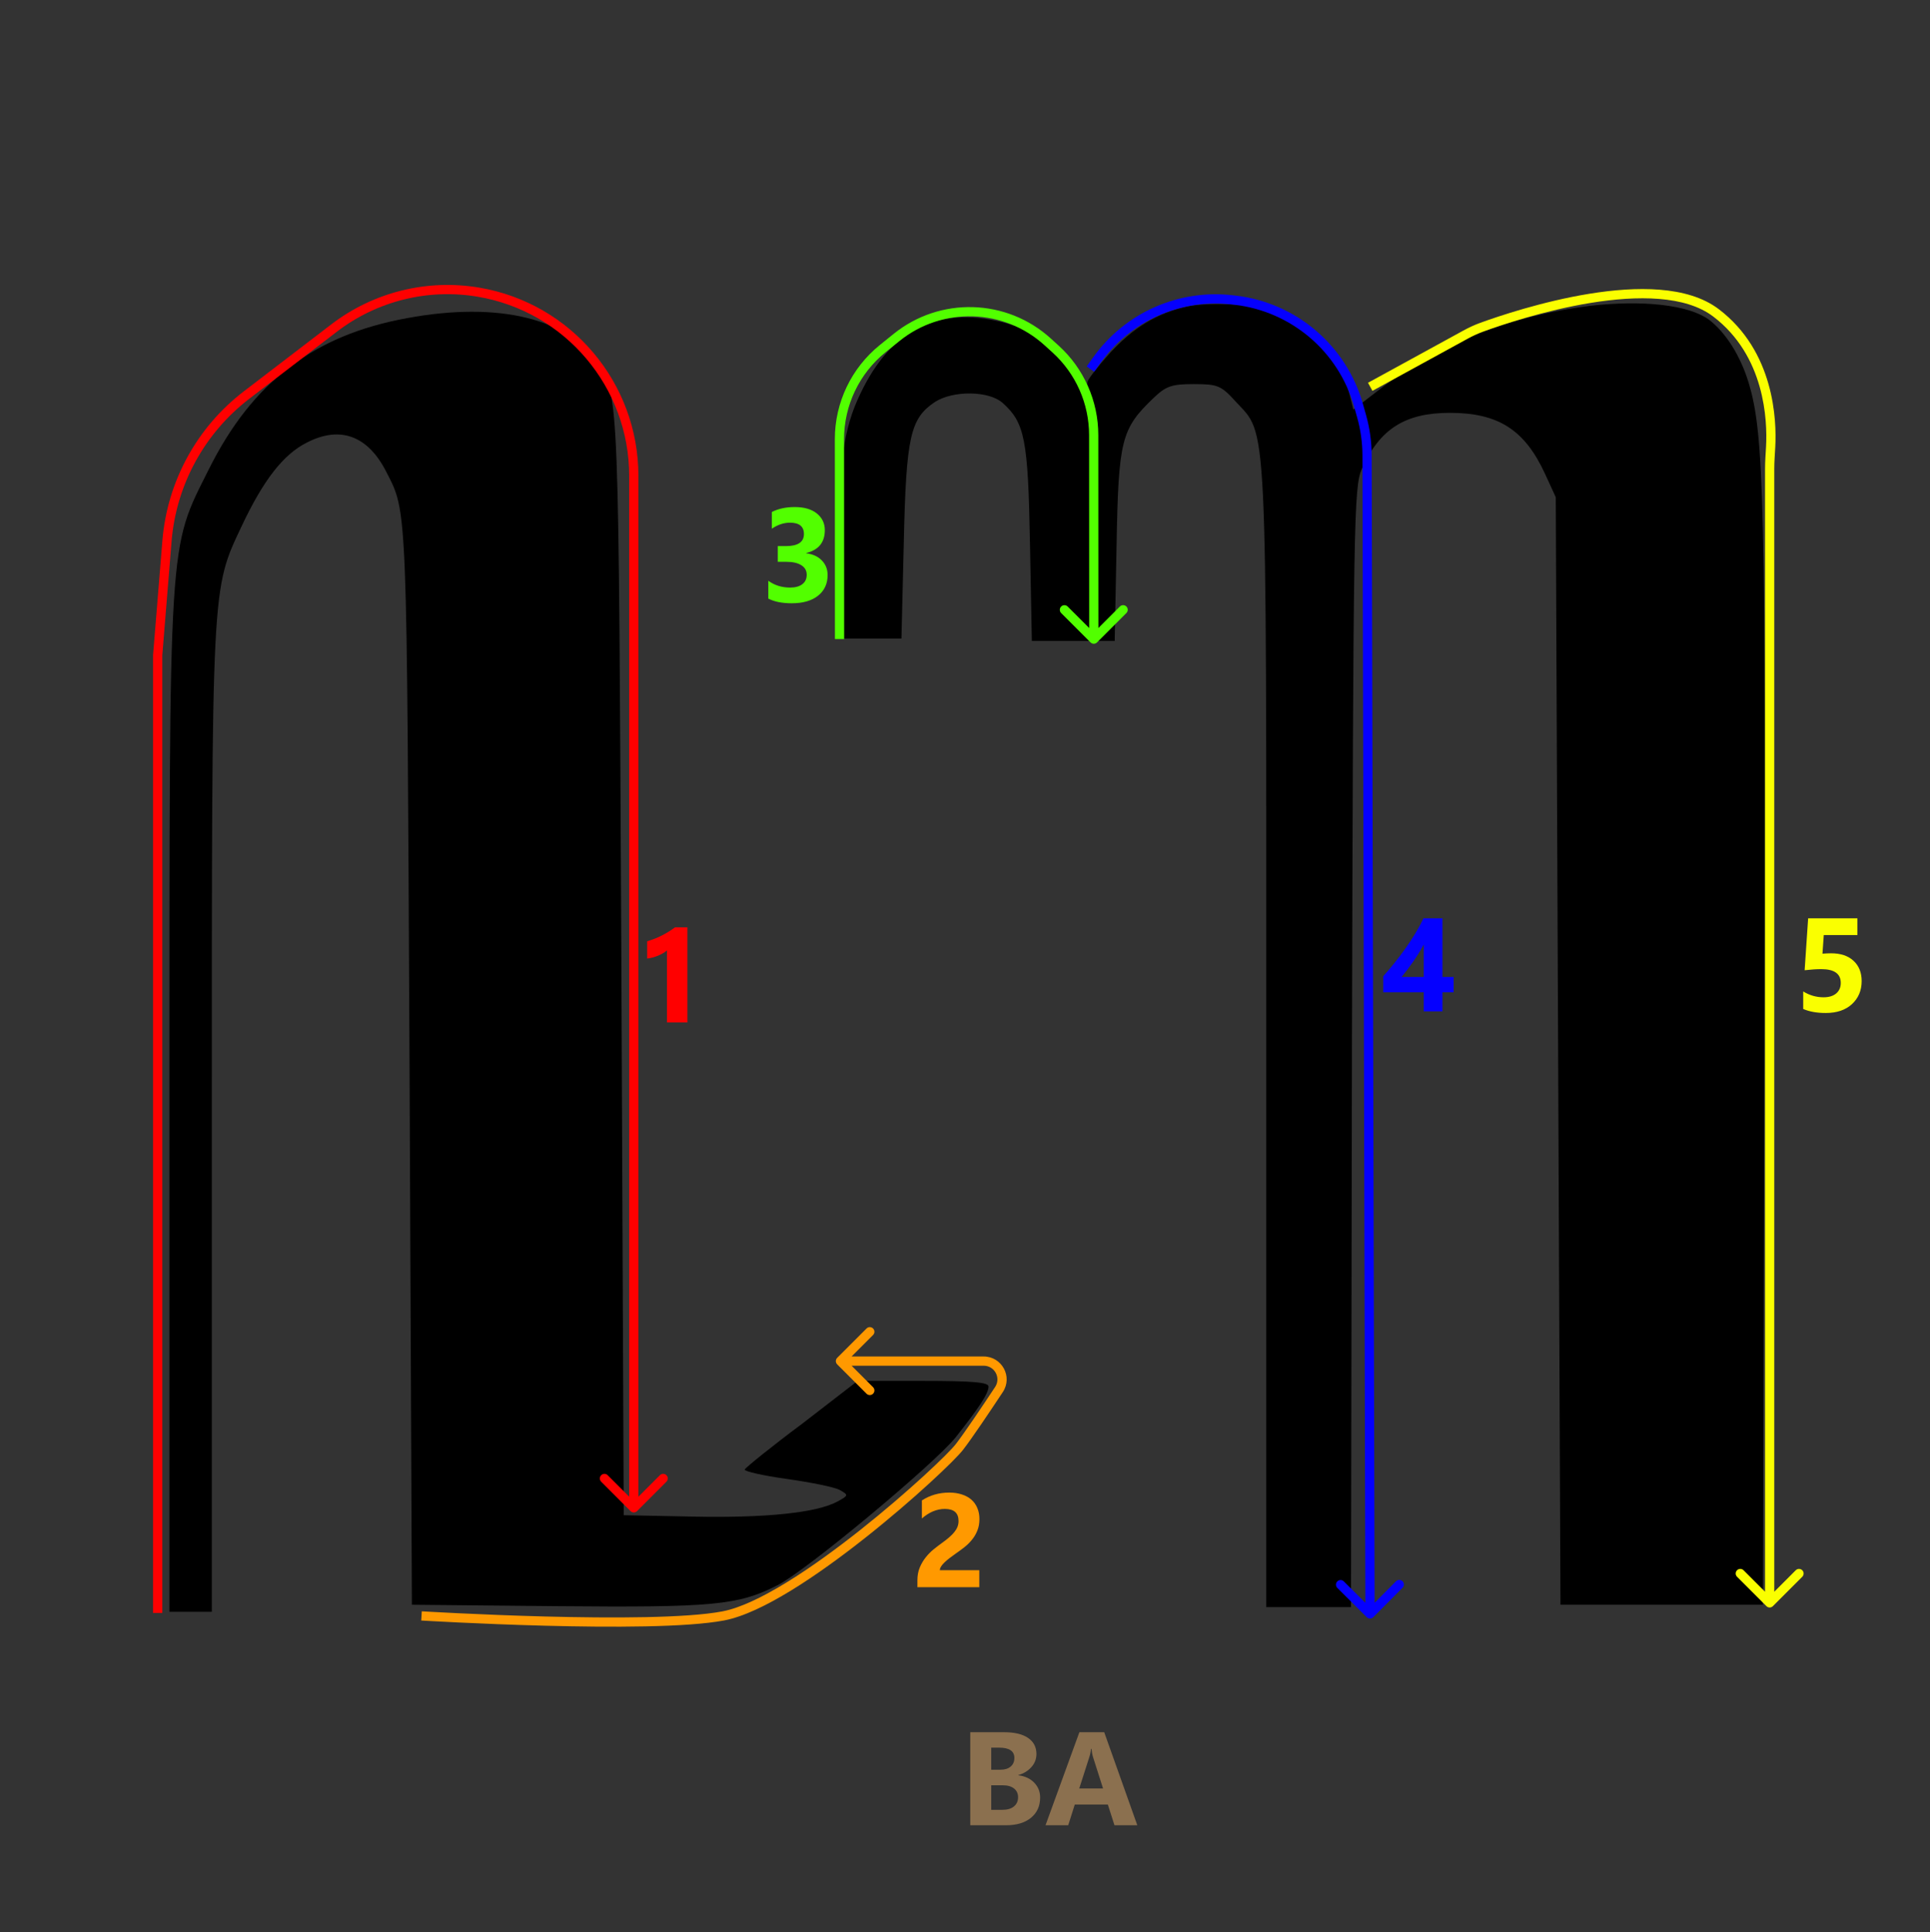 <svg width="1046" height="1047" viewBox="0 0 1046 1047" fill="none" xmlns="http://www.w3.org/2000/svg">
<rect x="0" y="0" width="1046" height="1047" fill="#333333" stroke="none"/>
<g clip-path="url(#clip0_71_67)">
<path d="M643.673 165.988C627.09 169.563 614.078 177.479 601.067 191.779C594.689 198.93 589.332 205.825 589.332 207.101C589.332 212.209 584.994 208.889 580.913 200.717C575.3 188.46 562.289 179.522 543.665 174.67C507.182 165.477 481.16 179.267 464.577 217.061C456.413 235.447 453.862 258.941 454.627 303.885L455.393 346.021H471.975H488.558L489.834 293.67C491.11 236.213 493.406 226.765 506.672 217.827C516.622 211.443 536.011 211.698 543.41 218.338C555.4 229.063 557.186 238.001 558.207 294.181L559.227 347.297H581.678H604.129L605.149 295.458C606.17 238.256 607.7 232.383 625.049 215.784C631.937 209.144 634.998 208.123 646.989 208.123C660 208.123 661.786 208.889 669.695 217.571C687.043 236.469 686.278 220.38 686.278 562.315V870.797H709.239H732.2L732.71 567.423C733.475 281.924 733.731 263.793 738.068 254.089C747.762 232.383 761.539 223.7 785.775 223.7C812.053 223.7 826.34 232.893 837.31 256.642L843.178 269.411L844.454 569.466L845.729 869.521H900.58H955.432L956.197 572.019C956.962 271.709 956.197 235.702 947.778 207.612C943.441 193.056 935.277 180.033 926.093 173.138C915.122 165.221 890.375 162.412 861.547 165.732C818.686 171.095 780.673 185.906 748.783 210.166L733.475 221.913L731.435 213.741C725.056 189.481 713.321 175.436 694.442 169.052C682.196 164.966 656.174 163.434 643.673 165.988Z" fill="black"/>
<path d="M220.681 172.372C169.911 181.565 136.745 207.102 113.274 254.089C91.079 298.523 91.844 286.265 91.844 599.344V873.351H103.324H114.805V607.771C114.805 313.589 114.55 319.973 131.133 284.733C142.868 259.962 153.584 246.173 166.34 239.788C184.198 230.595 199.25 235.958 209.2 255.366C220.936 278.349 220.425 269.411 221.956 577.127L223.232 869.521L302.32 870.287C386.51 871.053 400.031 869.776 421.206 859.051C436.259 851.645 506.162 793.422 517.898 778.866C530.399 763.033 535.756 755.117 535.756 751.286C535.756 748.988 527.082 748.222 500.294 748.222H464.832L434.728 771.46C417.89 783.973 404.113 795.209 403.603 796.231C403.348 797.252 413.553 799.55 426.309 801.338C439.065 803.125 451.821 805.679 454.883 807.211C459.985 810.02 459.985 810.276 453.862 813.595C442.637 819.724 414.828 822.533 376.305 821.767L338.037 821.001L336.761 522.223C335.23 209.655 335.485 216.039 324.26 197.653C308.953 172.627 270.174 163.179 220.681 172.372Z" fill="black"/>
<path d="M372.543 502.461V554H361.469V514.977C360.859 515.516 360.133 516.031 359.289 516.523C358.469 516.992 357.59 517.426 356.652 517.824C355.715 518.199 354.742 518.527 353.734 518.809C352.727 519.066 351.73 519.254 350.746 519.371V510.02C353.629 509.176 356.348 508.098 358.902 506.785C361.457 505.473 363.766 504.031 365.828 502.461H372.543Z" fill="#FF0000"/>
<path d="M509.375 850.789H530.75V860H497.211V856.203C497.211 853.625 497.645 851.316 498.512 849.277C499.379 847.215 500.469 845.375 501.781 843.758C503.094 842.117 504.523 840.676 506.07 839.434C507.641 838.168 509.129 837.031 510.535 836.023C512.012 834.969 513.301 833.961 514.402 833C515.527 832.039 516.465 831.09 517.215 830.152C517.988 829.191 518.562 828.23 518.938 827.27C519.312 826.285 519.5 825.242 519.5 824.141C519.5 821.984 518.891 820.355 517.672 819.254C516.453 818.152 514.59 817.602 512.082 817.602C507.746 817.602 503.598 819.324 499.637 822.77V812.996C504.02 810.16 508.965 808.742 514.473 808.742C517.027 808.742 519.312 809.082 521.328 809.762C523.367 810.418 525.09 811.367 526.496 812.609C527.902 813.852 528.969 815.363 529.695 817.145C530.445 818.902 530.82 820.871 530.82 823.051C530.82 825.371 530.457 827.434 529.73 829.238C529.027 831.043 528.078 832.684 526.883 834.16C525.711 835.637 524.352 836.996 522.805 838.238C521.258 839.457 519.652 840.641 517.988 841.789C516.863 842.586 515.773 843.383 514.719 844.18C513.688 844.953 512.773 845.727 511.977 846.5C511.18 847.25 510.547 847.988 510.078 848.715C509.609 849.441 509.375 850.133 509.375 850.789Z" fill="#FF9900"/>
<path d="M416.406 324.348V314.68C419.781 317.141 423.719 318.371 428.219 318.371C431.055 318.371 433.258 317.762 434.828 316.543C436.422 315.324 437.219 313.625 437.219 311.445C437.219 309.195 436.234 307.461 434.266 306.242C432.32 305.023 429.637 304.414 426.215 304.414H421.539V295.906H425.863C432.426 295.906 435.707 293.727 435.707 289.367C435.707 285.266 433.188 283.215 428.148 283.215C424.773 283.215 421.492 284.305 418.305 286.484V277.414C421.844 275.633 425.969 274.742 430.68 274.742C435.836 274.742 439.844 275.902 442.703 278.223C445.586 280.543 447.027 283.555 447.027 287.258C447.027 293.844 443.688 297.969 437.008 299.633V299.809C440.57 300.254 443.383 301.555 445.445 303.711C447.508 305.844 448.539 308.469 448.539 311.586C448.539 316.297 446.816 320.023 443.371 322.766C439.926 325.508 435.168 326.879 429.098 326.879C423.895 326.879 419.664 326.035 416.406 324.348Z" fill="#52FF00"/>
<path d="M525.855 989V938.586H544.207C549.832 938.586 554.156 939.617 557.18 941.68C560.203 943.742 561.715 946.648 561.715 950.398C561.715 953.117 560.789 955.496 558.938 957.535C557.109 959.574 554.766 960.992 551.906 961.789V961.93C555.492 962.375 558.352 963.699 560.484 965.902C562.641 968.105 563.719 970.789 563.719 973.953C563.719 978.57 562.066 982.238 558.762 984.957C555.457 987.652 550.945 989 545.227 989H525.855ZM537.211 946.953V958.906H542.203C544.547 958.906 546.387 958.344 547.723 957.219C549.082 956.07 549.762 954.5 549.762 952.508C549.762 948.805 546.996 946.953 541.465 946.953H537.211ZM537.211 967.344V980.633H543.363C545.988 980.633 548.039 980.023 549.516 978.805C551.016 977.586 551.766 975.922 551.766 973.812C551.766 971.797 551.027 970.215 549.551 969.066C548.098 967.918 546.059 967.344 543.434 967.344H537.211ZM616.383 989H604.008L600.422 977.785H582.492L578.941 989H566.637L584.988 938.586H598.453L616.383 989ZM597.82 969.066L592.406 952.121C592.008 950.855 591.727 949.344 591.562 947.586H591.281C591.164 949.062 590.871 950.527 590.402 951.98L584.918 969.066H597.82Z" fill="#8B704F"/>
<path d="M85.462 354.954L82.971 354.751L82.962 354.852L82.962 354.954L85.462 354.954ZM343.5 285.5L341 285.5L343.5 285.5ZM341.732 818.768C342.708 819.744 344.291 819.744 345.268 818.768L361.178 802.858C362.154 801.882 362.154 800.299 361.178 799.322C360.201 798.346 358.618 798.346 357.642 799.322L343.5 813.465L329.358 799.322C328.381 798.346 326.799 798.346 325.822 799.322C324.846 800.299 324.846 801.882 325.822 802.858L341.732 818.768ZM343.5 257.885L346 257.885L343.5 257.885ZM90.496 293.155L92.988 293.358L90.496 293.155ZM133.662 214.024L132.143 212.039L133.662 214.024ZM181.128 177.692L182.648 179.677L181.128 177.692ZM259.303 158.302L259.719 155.837L259.303 158.302ZM87.962 873.954L87.962 354.954L82.962 354.954L82.962 873.954L87.962 873.954ZM341 285.5L341 817L346 817L346 285.5L341 285.5ZM341 257.885L341 285.5L346 285.5L346 257.885L341 257.885ZM87.954 355.157L92.988 293.358L88.004 292.952L82.971 354.751L87.954 355.157ZM135.182 216.009L182.648 179.677L179.608 175.707L132.143 212.039L135.182 216.009ZM92.988 293.358C95.48 262.768 110.81 234.664 135.182 216.009L132.143 212.039C106.648 231.553 90.611 260.952 88.004 292.952L92.988 293.358ZM258.887 160.767C306.293 168.761 341 209.811 341 257.885L346 257.885C346 207.37 309.531 164.237 259.719 155.837L258.887 160.767ZM259.719 155.837C231.415 151.064 202.401 158.261 179.608 175.707L182.648 179.677C204.339 163.074 231.951 156.225 258.887 160.767L259.719 155.837Z" fill="#FF0000"/>
<path d="M520 784L521.978 785.529L521.978 785.529L520 784ZM541.417 752.884L543.503 754.263L541.417 752.884ZM533.106 737.5L533.106 740L533.106 740L533.106 737.5ZM453.732 735.732C452.756 736.709 452.756 738.292 453.732 739.268L469.642 755.178C470.619 756.154 472.202 756.154 473.178 755.178C474.154 754.202 474.154 752.619 473.178 751.642L459.036 737.5L473.178 723.358C474.154 722.382 474.154 720.799 473.178 719.823C472.201 718.846 470.619 718.846 469.642 719.823L453.732 735.732ZM228.445 875.57C228.294 878.066 228.295 878.066 228.296 878.066C228.297 878.066 228.299 878.066 228.301 878.066C228.304 878.066 228.31 878.067 228.318 878.067C228.333 878.068 228.356 878.069 228.386 878.071C228.446 878.075 228.536 878.08 228.655 878.087C228.892 878.101 229.244 878.122 229.704 878.148C230.624 878.202 231.979 878.279 233.716 878.374C237.19 878.565 242.196 878.829 248.327 879.122C260.586 879.708 277.346 880.412 295.345 880.882C331.215 881.817 372.398 881.837 392.466 878.026L391.534 873.114C372.101 876.804 331.507 876.823 295.475 875.883C277.523 875.415 260.801 874.713 248.566 874.128C242.448 873.835 237.454 873.572 233.99 873.381C232.258 873.286 230.908 873.21 229.992 873.157C229.535 873.13 229.185 873.11 228.95 873.096C228.833 873.089 228.744 873.084 228.685 873.08C228.655 873.078 228.633 873.077 228.618 873.076C228.611 873.076 228.605 873.075 228.601 873.075C228.6 873.075 228.598 873.075 228.597 873.075C228.597 873.075 228.596 873.075 228.445 875.57ZM392.466 878.026C402.806 876.063 415.532 869.887 428.774 861.777C442.077 853.63 456.131 843.384 469.177 833.058C482.227 822.728 494.304 812.289 503.656 803.739C512.94 795.25 519.699 788.478 521.978 785.529L518.022 782.471C516.051 785.022 509.623 791.508 500.282 800.049C491.009 808.527 479.023 818.888 466.073 829.137C453.119 839.391 439.235 849.507 426.163 857.513C413.03 865.557 400.944 871.327 391.534 873.114L392.466 878.026ZM521.978 785.529C526.825 779.257 536.24 765.245 543.503 754.263L539.332 751.505C532.034 762.541 522.731 776.377 518.022 782.471L521.978 785.529ZM533.106 735L455.5 735L455.5 740L533.106 740L533.106 735ZM543.503 754.263C548.985 745.973 543.007 735 533.106 735L533.106 740C539.06 740 542.596 746.57 539.332 751.505L543.503 754.263Z" fill="#FF9900"/>
<path d="M454.961 237.958L457.461 237.957L454.961 237.958ZM478.403 188.899L476.833 186.954L478.403 188.899ZM485.898 182.853L487.467 184.798L485.898 182.853ZM567.802 185.239L569.483 183.388L569.483 183.388L567.802 185.239ZM572.097 189.138L570.416 190.989L570.416 190.989L572.097 189.138ZM592.751 235.757L590.251 235.758L592.751 235.757ZM591.031 348.083C592.007 349.058 593.59 349.058 594.566 348.081L610.469 332.164C611.445 331.188 611.445 329.605 610.468 328.629C609.491 327.653 607.908 327.654 606.932 328.63L592.796 342.778L578.648 328.642C577.671 327.666 576.088 327.667 575.113 328.644C574.137 329.621 574.137 331.204 575.114 332.179L591.031 348.083ZM457.507 346.258L457.461 237.957L452.461 237.959L452.507 346.26L457.507 346.258ZM479.972 190.845L487.467 184.798L484.328 180.907L476.833 186.954L479.972 190.845ZM566.122 187.09L570.416 190.989L573.777 187.287L569.483 183.388L566.122 187.09ZM590.251 235.758L590.298 346.315L595.298 346.313L595.251 235.756L590.251 235.758ZM570.416 190.989C583.041 202.45 590.243 218.707 590.251 235.758L595.251 235.756C595.243 217.295 587.445 199.695 573.777 187.287L570.416 190.989ZM457.461 237.957C457.453 219.657 465.729 202.336 479.972 190.845L476.833 186.954C461.413 199.394 452.453 218.146 452.461 237.959L457.461 237.957ZM487.467 184.798C510.669 166.079 544.049 167.052 566.122 187.09L569.483 183.388C545.586 161.694 509.447 160.641 484.328 180.907L487.467 184.798Z" fill="#52FF00"/>
<path d="M594.437 195.142L596.473 196.591L594.437 195.142ZM740.9 246.726L738.4 246.733L740.9 246.726ZM740.736 876.272C741.715 877.246 743.298 877.242 744.272 876.263L760.141 860.313C761.115 859.334 761.111 857.751 760.132 856.777C759.153 855.803 757.571 855.807 756.597 856.786L742.491 870.964L728.313 856.858C727.334 855.885 725.751 855.889 724.777 856.867C723.803 857.846 723.807 859.429 724.786 860.403L740.736 876.272ZM667.993 162.486L668.284 160.003L668.284 160.003L667.993 162.486ZM669.452 162.657L669.161 165.14L669.161 165.14L669.452 162.657ZM736.282 219.637L738.688 218.958L736.282 219.637ZM737.923 225.445L735.517 226.125L737.923 225.445ZM593.023 201.439L596.473 196.591L592.4 193.692L588.95 198.54L593.023 201.439ZM738.4 246.733L740 874.506L745 874.494L743.4 246.72L738.4 246.733ZM667.702 164.969L669.161 165.14L669.743 160.174L668.284 160.003L667.702 164.969ZM733.876 220.317L735.517 226.125L740.329 224.765L738.688 218.958L733.876 220.317ZM669.161 165.14C699.911 168.743 725.457 190.524 733.876 220.317L738.688 218.958C729.718 187.217 702.502 164.012 669.743 160.174L669.161 165.14ZM743.4 246.72C743.381 239.296 742.348 231.909 740.329 224.765L735.517 226.125C737.412 232.831 738.382 239.764 738.4 246.733L743.4 246.72ZM596.473 196.591C612.665 173.84 639.967 161.72 667.702 164.969L668.284 160.003C638.736 156.541 609.65 169.454 592.4 193.692L596.473 196.591Z" fill="#0500FF"/>
<path d="M794.215 181.346L795.416 183.539L795.416 183.539L794.215 181.346ZM959.101 254.064L961.601 254.064L959.101 254.064ZM957.333 870.267C958.309 871.244 959.892 871.244 960.869 870.267L976.778 854.358C977.755 853.381 977.755 851.798 976.778 850.822C975.802 849.846 974.219 849.846 973.243 850.822L959.101 864.964L944.959 850.822C943.982 849.846 942.399 849.846 941.423 850.822C940.447 851.798 940.447 853.381 941.423 854.358L957.333 870.267ZM803.039 177.297L802.186 174.947L803.039 177.297ZM930 169.5L931.511 167.509L930 169.5ZM959.647 241.983L957.151 241.85L959.647 241.983ZM743.817 211.788L795.416 183.539L793.014 179.153L741.416 207.402L743.817 211.788ZM956.601 254.064L956.601 868.5L961.601 868.5L961.601 254.064L956.601 254.064ZM803.893 179.646C813.478 176.163 837.035 168.193 862.131 164.116C874.679 162.077 887.523 161.027 899.149 161.962C910.8 162.899 921.003 165.811 928.489 171.492L931.511 167.509C922.967 161.026 911.696 157.955 899.55 156.978C887.379 155.999 874.102 157.105 861.329 159.18C835.781 163.331 811.887 171.422 802.186 174.947L803.893 179.646ZM928.489 171.492C956.571 192.801 957.9 227.781 957.151 241.85L962.144 242.116C962.909 227.745 961.714 190.427 931.511 167.509L928.489 171.492ZM961.601 254.064C961.601 250.116 961.924 246.244 962.144 242.116L957.151 241.85C956.941 245.784 956.601 249.939 956.601 254.064L961.601 254.064ZM795.416 183.539C798.183 182.023 800.979 180.705 803.893 179.646L802.186 174.947C798.984 176.11 795.954 177.543 793.014 179.153L795.416 183.539Z" fill="#FAFF00"/>
<path d="M781.762 497.586V529.367H787.809V537.664H781.762V548H771.637V537.664H749.664V528.98C751.609 526.801 753.625 524.422 755.711 521.844C757.797 519.242 759.812 516.57 761.758 513.828C763.703 511.086 765.508 508.332 767.172 505.566C768.859 502.777 770.289 500.117 771.461 497.586H781.762ZM759.613 529.367H771.637V511.754C770.816 513.277 769.926 514.824 768.965 516.395C768.004 517.941 766.996 519.477 765.941 521C764.887 522.5 763.82 523.965 762.742 525.395C761.664 526.801 760.621 528.125 759.613 529.367Z" fill="#0500FF"/>
<path d="M977.285 546.699V537.207C980.73 539.316 984.398 540.371 988.289 540.371C991.219 540.371 993.504 539.68 995.145 538.297C996.809 536.891 997.641 534.992 997.641 532.602C997.641 527.609 994.113 525.113 987.059 525.113C984.457 525.113 981.457 525.312 978.059 525.711L979.957 497.586H1006.64V506.656H988.43L987.727 516.746C989.531 516.605 991.09 516.535 992.402 516.535C997.582 516.535 1001.64 517.895 1004.57 520.613C1007.5 523.332 1008.96 526.988 1008.96 531.582C1008.96 536.668 1007.21 540.828 1003.72 544.062C1000.23 547.273 995.496 548.879 989.52 548.879C984.668 548.879 980.59 548.152 977.285 546.699Z" fill="#FAFF00"/>
</g>
<defs>
<clipPath id="clip0_71_67">
<rect width="1046" height="1047" fill="white"/>
</clipPath>
</defs>
</svg>
